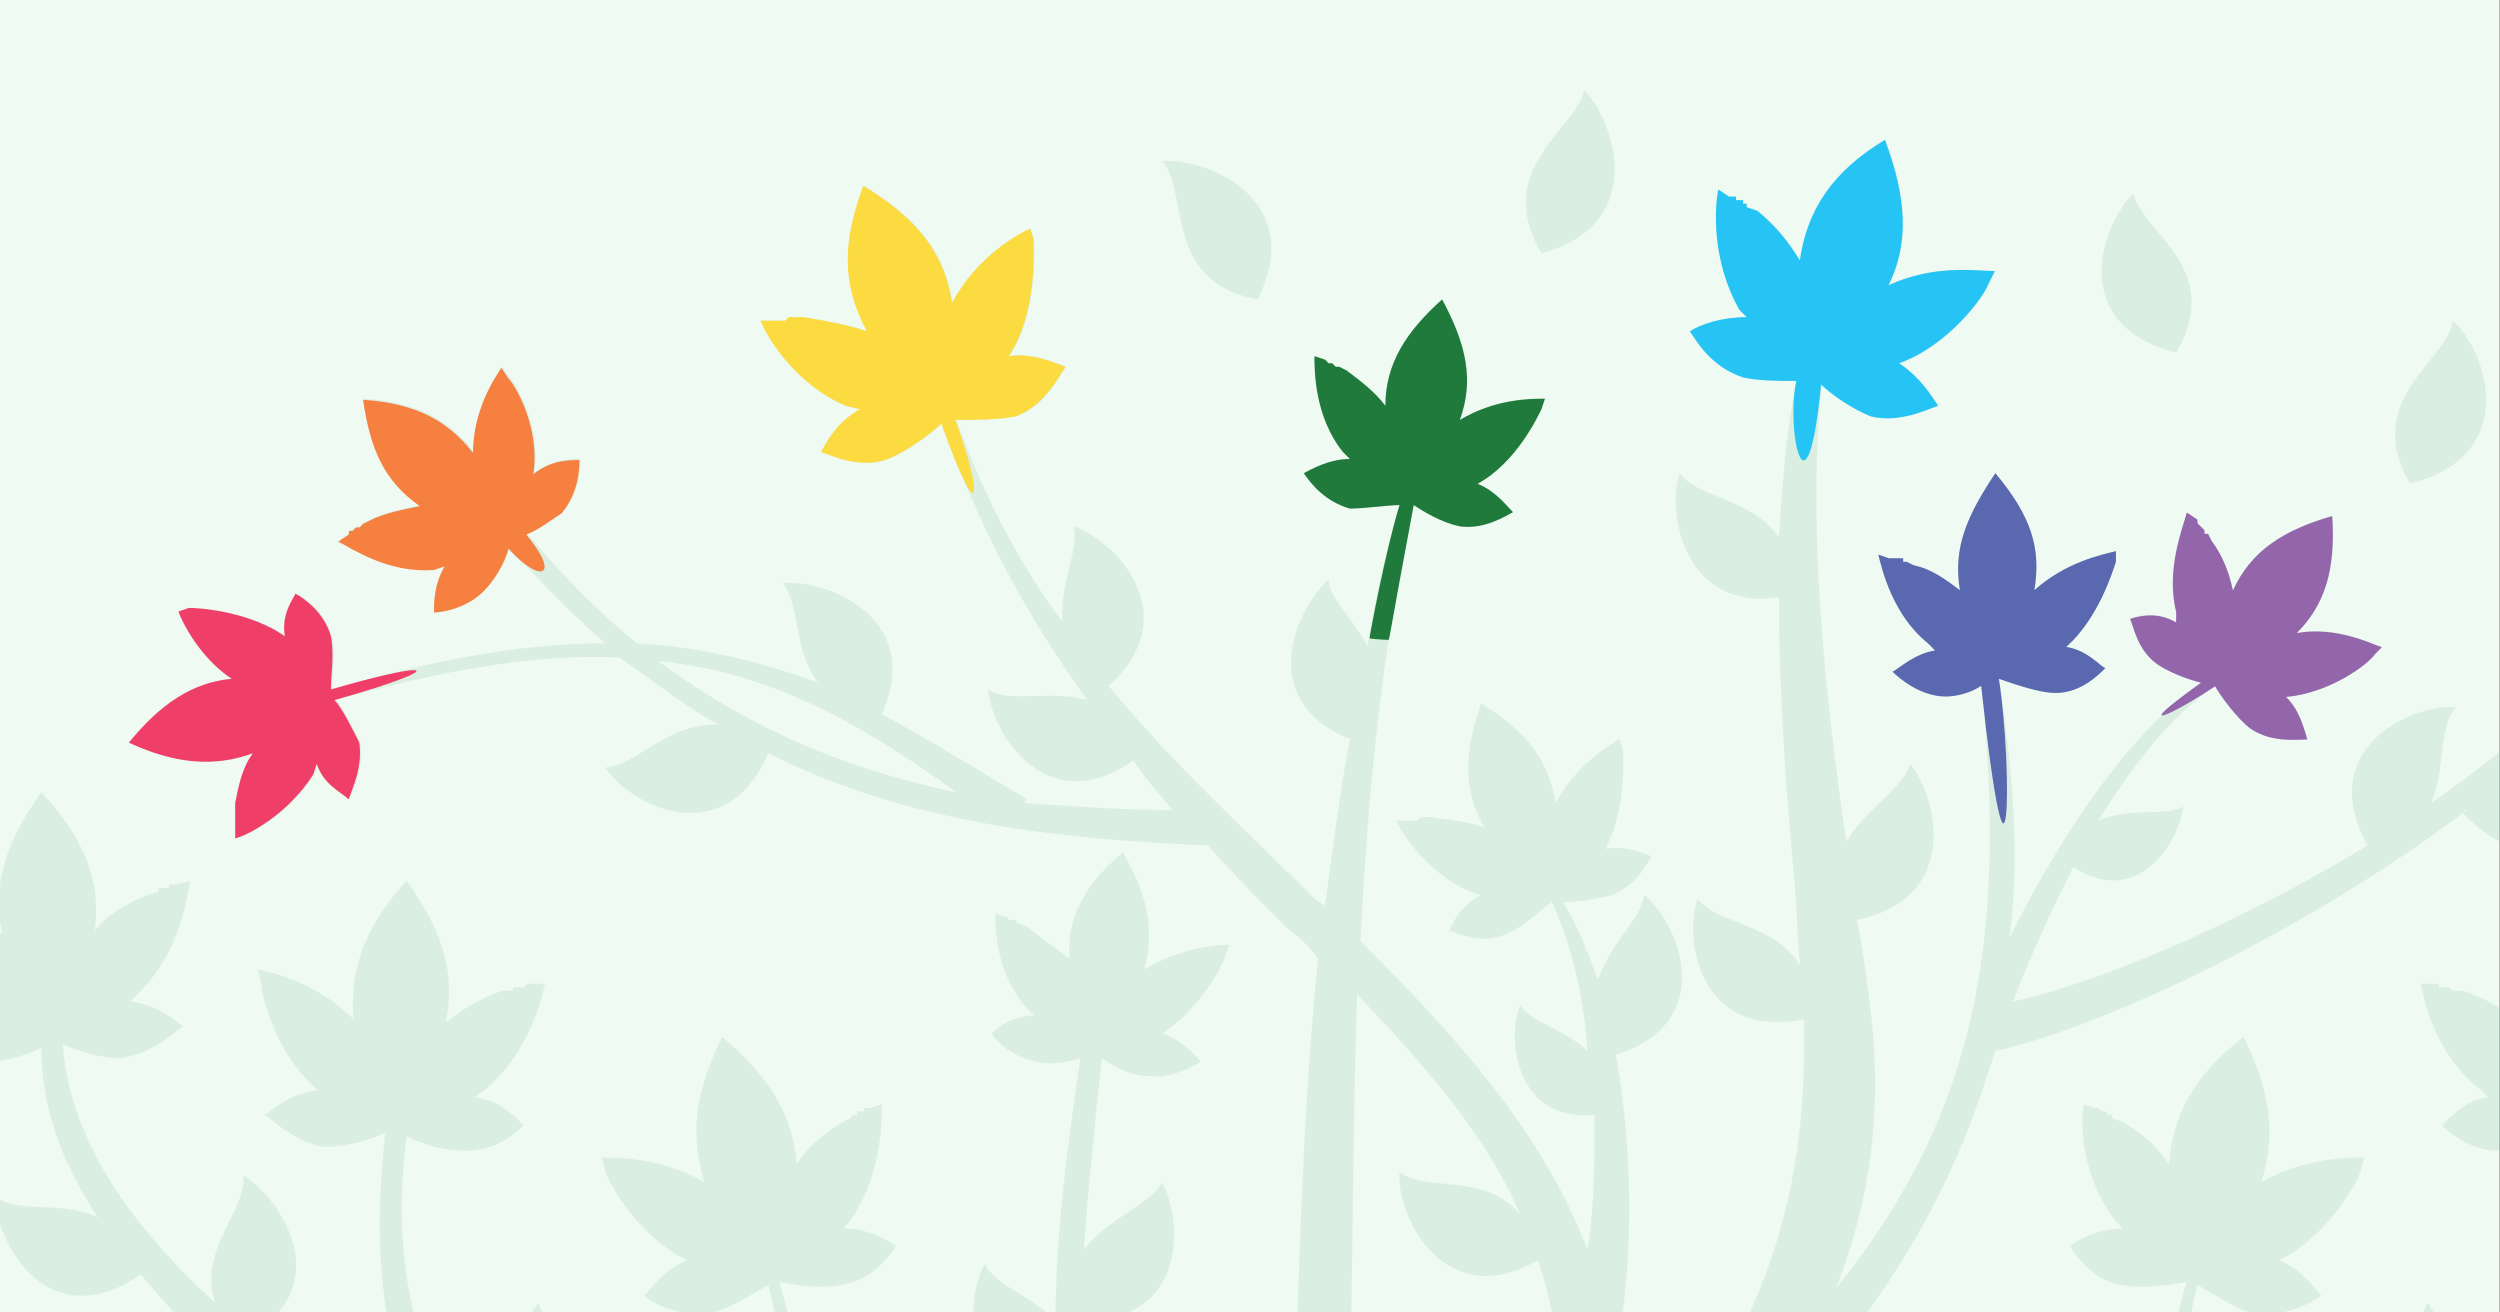 <svg viewBox="0 0 1667 875" xmlns="http://www.w3.org/2000/svg" xml:space="preserve" style="fill-rule:evenodd;clip-rule:evenodd;stroke-linejoin:round;stroke-miterlimit:2"><rect x="0" y="0" width="1667" height="875" fill="#333333" stroke="none"/><g transform="scale(4.167 3.938)"><path style="fill:#effaf3" d="M0 0h400v222.222H0z"/><clipPath id="a"><path d="M0 0h400v222.222H0z"/></clipPath><g clip-path="url(#a)"><path d="M2011.16 1373.58c-10.63-12.75-28.69-6.37-36.13-12.75-1.06 13.82 13.81 42.51 41.44 26.57 9.56 27.63 9.56 61.63-3.19 105.2-3.19-29.76-4.25-61.63-13.81-61.63-13.82 1.06-9.56 74.38-22.32 103.07-5.31 10.63-19.12 26.57-37.19 44.63 24.44-73.32 19.13-170.02 22.32-270.97 20.19 21.25 38.25 41.44 48.88 65.88Zm-258.22-165.76c31.88 3.18 58.44 17 89.26 39.31-30.82-6.37-60.57-18.06-89.26-39.31Zm179.58-108.39c-28.69-5.32-20.19-31.88-28.69-41.44 13.82-1.07 43.57 11.68 28.69 41.44Zm85.01-13.82c-14.87-25.5 10.63-37.19 12.76-48.88 9.56 9.57 19.12 40.38-12.76 48.88Zm260.35 69.07c-14.88-25.5 11.68-37.19 12.75-48.88 10.62 9.57 20.19 40.38-12.75 48.88Zm-70.14-39.31c14.88-25.51-10.62-36.13-12.75-47.82-9.56 9.56-20.19 39.32 12.75 47.82Zm315.6 260.34c26.57-11.69 11.69-36.13 18.07-46.76-13.82 2.13-40.38 21.26-18.07 46.76Zm-60.57 5.31c-4.25-28.69 23.38-29.75 29.76-40.38 5.31 12.75 3.18 45.7-29.76 40.38Zm-61.63-144.51c-5.31-28.69 22.32-30.82 27.63-41.45 6.37 11.69 6.37 43.57-27.63 41.45Zm-900.04 109.45c-7.44-28.69-34-18.07-43.57-25.51 0 13.82 13.82 42.51 43.57 25.51Zm39.32 23.37c-22.32-18.06-37.2 6.38-48.88 5.32 7.43 11.69 37.19 26.56 48.88-5.32Zm358.1 125.39c-12.75-7.43-27.63 0-36.13-4.25 2.13 12.75 20.19 39.32 45.69 19.13 7.44 9.56 14.88 19.13 24.44 28.69-6.37 30.82-15.94 58.44-34 82.89-19.13 22.31-37.19 44.63-46.76 64.82-4.25-14.88-8.5-29.76-13.81-43.57-5.31-14.88-10.63-28.69-17-41.44 28.69-14.88 12.75-42.51 1.06-48.89 0 7.44-9.56 18.07-10.63 29.76-8.5-15.94-18.06-31.88-28.69-45.69 0-2.13-1.06-3.19-2.12-4.25 3.19-10.63 6.37-22.32 9.56-34.01 28.69 7.44 36.13-22.31 32.94-35.07-5.31 6.38-21.25 6.38-29.75 15.94 4.25-30.81 3.19-61.63-4.25-85.01 4.25 1.07 12.75 2.13 18.06 1.07 9.57-1.07 14.88-8.5 17.01-11.69-3.19-2.13-8.5-5.32-15.94-5.32l2.12-2.12c9.57-13.81 9.57-29.75 9.57-35.07l-3.19 1.07h-2.13v1.06h-2.12v1.06h-1.07l-1.06 1.06-2.12 1.07c-5.32 3.18-10.63 7.43-13.82 12.75-1.06-14.88-8.5-26.57-22.31-38.26-8.5 17.01-9.57 29.76-5.32 43.57-12.75-7.44-26.56-7.44-30.81-7.44l1.06 4.25c1.06 3.19 9.56 19.13 24.44 26.57-7.44 3.19-10.63 8.5-12.75 10.62 2.12 2.13 10.63 6.38 19.13 5.32 6.37-1.07 13.81-6.38 18.06-8.5 5.31 19.12 4.25 48.88-1.06 76.51-4.25-9.57-13.82-17.01-13.82-24.44-10.62 8.5-22.31 38.25 7.44 47.81-2.12 9.57-5.31 18.07-8.5 25.51-3.19-3.19-6.37-7.44-10.62-10.63-5.32-4.25-10.63-9.56-15.94-13.81-20.19-18.07-36.13-35.07-47.82-53.14 28.69-1.06 27.63-31.87 21.25-42.5-4.25 9.56-25.5 12.75-26.56 31.88-11.69-23.38-17.01-48.88-12.76-81.82 4.25 2.12 10.63 4.25 15.94 4.25 9.57 1.06 17.01-5.32 19.13-7.44-2.12-2.13-6.37-7.44-14.88-8.5l3.19-2.13c12.75-10.62 17-26.56 18.07-31.88h-5.32l-1.06 1.07h-3.19v1.06h-3.18c-6.38 2.12-11.69 5.31-17.01 9.56 3.19-14.87-1.06-27.63-11.69-42.5-12.75 13.81-17 26.56-15.94 41.44-10.62-10.63-23.37-13.81-28.69-14.88l1.07 4.25c0 3.19 4.25 21.26 17 31.88-8.5 1.07-12.75 5.32-15.94 7.44 3.19 2.13 9.56 8.5 18.06 9.56 6.38 0 13.82-2.12 18.07-4.25-5.31 45.7 2.12 78.64 21.25 108.39-21.25-14.88-42.5-30.81-61.63-47.82 25.5-14.87 9.56-40.38-2.13-47.81 1.07 10.62-13.81 22.31-8.5 38.25-25.5-23.38-43.57-48.88-45.69-77.57 4.25 2.12 11.69 4.25 17 4.25 9.57-1.06 15.94-7.44 19.13-9.56-3.19-2.13-7.44-6.38-15.94-7.44l3.19-3.19c11.69-11.69 13.81-27.63 14.87-32.94l-4.25 1.06h-2.12v1.06h-3.19v1.07l-3.19 1.06c-5.31 2.12-11.69 5.31-15.94 10.62 2.13-14.87-3.18-27.62-15.94-41.44-10.62 14.88-14.87 27.63-11.68 42.51-11.69-9.57-24.44-11.69-29.76-11.69l1.06 3.19c0 4.25 6.38 21.25 20.19 30.81-8.5 1.07-12.75 6.38-14.87 8.5 2.12 2.13 9.56 8.5 19.12 7.44 5.32 0 11.69-2.12 15.94-4.25 0 18.07 6.38 35.07 17.01 51.01-10.63-5.32-24.44-1.07-30.82-6.38 0 13.82 15.94 42.51 43.57 23.38 14.87 18.06 34 35.07 54.19 51-12.75-3.18-25.5 6.38-34 4.26 4.25 12.75 28.69 34 48.88 7.43 38.25 30.82 78.63 60.57 100.95 92.45 4.25 5.31 8.5 11.69 11.69 18.07-44.63-52.07-93.51-74.39-138.14-81.83h-6.38c-9.56-2.12-19.13-2.12-27.63-2.12-17-2.13-37.19-5.31-58.44-11.69 21.25-19.13 2.12-41.44-10.63-46.76 3.19 10.63-12.75 28.7 1.06 44.64-19.12-5.32-39.31-13.82-58.44-24.45 3.19-3.18 9.56-7.43 11.69-12.75 5.31-7.44 4.25-17 3.19-20.19-3.19 1.07-9.57 2.13-14.88 8.5v-4.25c-3.19-15.94-14.88-27.62-19.13-30.81l-1.06 3.19v1.06h-1.06v3.19h-1.07v2.12l-1.06 3.19a57.938 57.938 0 0 0 0 19.13c-11.69-10.63-24.44-13.82-42.5-11.69 5.31 18.06 13.81 28.69 27.62 34-14.87 4.25-23.37 14.88-26.56 18.07l3.19 1.06c3.18 2.12 21.25 7.44 36.13 1.06-3.19 7.44-2.13 13.82-1.07 17 3.19-1.06 11.69-3.18 17.01-10.62 3.18-4.25 5.31-11.69 5.31-17 35.07 18.06 64.82 29.75 89.26 37.19-48.88 7.44-92.45 25.5-139.2 32.94 1.06-4.25 2.12-11.69 2.12-18.07-2.12-8.5-9.56-13.81-11.69-15.94-2.12 2.13-6.37 7.44-6.37 15.94l-2.13-2.12c-13.81-10.63-29.75-10.63-35.07-10.63l1.07 3.19v1.06h1.06v1.07l1.06 1.06v2.12h1.06l1.07 3.19c3.19 5.31 7.44 10.63 12.75 14.88-14.88 0-26.57 6.37-39.32 20.19 17 9.56 30.82 10.62 44.63 6.37-8.5 12.75-8.5 26.57-8.5 30.82l4.25-1.06c3.19-1.07 19.13-9.57 26.57-23.38 3.18 7.44 8.5 10.63 10.62 12.75 2.13-3.19 7.44-10.63 5.32-19.13-1.07-5.31-4.25-10.62-6.38-14.87 72.26-9.57 137.08-38.26 207.21-27.63 66.95 10.62 133.89 54.19 191.27 174.27 8.5 26.56 14.88 55.26 19.13 87.13 4.25 52.07 21.25 103.08 34.01 137.08 19.12 49.94 49.94 150.89 49.94 180.65 0 0-14.88 26.56-21.25 35.06 0 0-19.13-6.37-122.21-29.75-110.51-25.5-107.32 76.51-105.2 96.7 1.07 13.81-20.19 19.13-58.44 3.19-93.51-41.45-194.46-173.21-235.9-208.28 107.32 240.16 345.35 396.36 612.07 398.49 266.72-2.13 505.81-158.33 612.07-398.49-41.44 35.07-141.33 166.83-235.9 208.28-37.19 15.94-58.45 10.62-57.39-3.19 1.07-20.19 5.32-122.2-105.19-96.7-103.08 23.38-123.27 29.75-123.27 29.75-5.31-8.5-21.25-35.06-21.25-35.06 0-29.76 30.82-130.71 49.94-180.65 12.75-32.94 28.69-79.69 34.01-128.58 4.25-35.06 10.62-66.94 19.12-95.63 58.45-120.08 125.39-163.65 191.28-174.27 70.13-10.63 136.01 18.06 208.27 27.63-3.19 4.25-5.31 9.56-6.38 14.87-2.12 8.5 3.19 15.94 5.32 19.13 2.12-2.12 7.44-5.31 10.62-12.75 7.44 13.81 23.38 22.31 26.57 23.38l4.25 1.06c0-4.25 0-18.07-8.5-30.82 13.81 4.25 27.63 3.19 43.57-6.37-11.69-13.82-23.38-20.19-38.26-20.19 5.31-4.25 8.5-9.57 12.75-14.88l1.07-3.19 1.06-1.06v-1.06l1.06-1.06v-1.07l1.06-1.06 1.07-3.19c-5.32 0-22.32 0-35.07 10.63l-2.13 2.12c-1.06-8.5-4.25-13.81-6.37-15.94-2.13 2.13-9.57 7.44-11.69 15.94-1.06 6.38 1.06 13.82 2.12 18.07-46.75-7.44-90.32-25.5-139.2-32.94 24.44-7.44 54.19-19.13 88.2-37.19 1.06 5.31 3.19 12.75 6.37 17 5.32 7.44 13.82 9.56 17.01 10.62 0-3.18 2.12-9.56-1.07-17 14.88 6.38 32.95 1.06 36.13-1.06l3.19-1.06c-3.19-3.19-11.69-13.82-26.57-18.07 12.76-5.31 21.26-15.94 27.63-34-18.06-2.13-30.81 1.06-42.5 11.69 1.06-6.38 1.06-12.76-1.06-19.13v-4.25l-1.07-1.06v-2.13l-1.06-1.06v-1.06l-1.06-3.19c-4.25 3.19-15.94 14.87-19.13 30.81v4.25c-5.31-6.37-11.69-7.43-14.88-8.5-1.06 3.19-2.12 12.75 2.13 20.19 3.19 5.32 9.56 9.57 12.75 12.75-20.19 10.63-39.32 19.13-58.44 24.45 13.81-15.94-2.13-34.01 1.06-44.64-12.75 5.32-31.88 27.63-10.63 46.76-21.25 6.38-41.44 9.56-58.44 11.69-8.5 0-18.07 0-27.63 2.12h-6.38c-44.63 7.44-93.51 29.76-138.14 80.76 3.19-5.31 7.44-11.69 11.69-17 22.32-31.88 62.7-61.63 100.95-92.45 20.19 26.57 44.63 5.32 48.88-7.43-8.5 2.12-21.25-7.44-34-4.26 20.19-15.93 39.32-32.94 54.19-51 27.63 19.13 42.51-9.56 43.57-23.38-6.38 5.31-20.19 1.06-30.82 6.38 10.63-15.94 17.01-32.94 15.94-51.01 5.32 2.13 11.69 4.25 17.01 4.25 9.56 1.06 15.93-5.31 19.12-7.44-2.12-2.12-7.44-7.43-14.87-8.5 13.81-9.56 19.12-26.56 20.19-30.81l1.06-3.19c-5.32 0-18.07 2.12-29.76 11.69 2.13-14.88-1.06-27.63-12.75-42.51-11.69 13.82-17 26.57-14.87 41.44-5.32-5.31-10.63-8.5-15.94-10.62l-3.19-1.06-1.06-1.07h-2.13l-1.06-1.06h-1.06l-4.25-1.06c0 5.31 3.18 21.25 14.87 32.94l2.13 3.19c-7.44 1.06-11.69 5.31-14.88 7.44 3.19 2.12 8.5 8.5 18.07 9.56 6.37 0 13.81-2.13 18.06-4.25-2.12 28.69-20.19 54.19-45.69 77.57 5.31-15.94-9.57-27.63-9.57-38.25-10.62 7.43-26.56 32.94-1.06 47.81-19.13 17.01-40.38 32.94-62.69 47.82 20.19-29.75 27.62-62.69 22.31-108.39 4.25 2.13 11.69 4.25 17 4.25 9.57-1.06 15.94-7.43 18.07-9.56-2.13-2.12-7.44-6.37-14.88-7.44 12.75-10.62 17-28.69 17-31.88l1.07-4.25c-5.32 1.07-18.07 4.25-28.69 14.88 1.06-14.88-3.19-27.63-15.94-41.44-10.63 14.87-14.88 27.63-11.69 42.5-5.32-4.25-10.63-7.44-17.01-9.56h-3.18l-1.07-1.06h-3.18v-1.07h-5.32c1.07 5.32 4.25 21.26 18.07 31.88l2.12 2.13c-7.44 1.06-11.69 6.37-13.81 8.5 2.12 2.12 9.56 8.5 19.13 7.44 5.31 0 11.68-2.13 15.94-4.25 4.25 32.94-1.07 58.44-12.76 81.82-1.06-19.13-22.31-22.32-26.56-31.88-6.38 10.63-7.44 41.44 21.25 42.5-11.69 18.07-27.63 35.07-47.82 53.14-5.31 4.25-11.69 9.56-15.94 13.81-4.25 3.19-7.43 7.44-10.62 10.63-3.19-7.44-6.38-15.94-9.57-25.51 30.82-9.56 19.13-39.31 8.51-47.81 0 7.43-9.57 14.87-13.82 24.44-5.31-27.63-6.37-57.39-1.06-76.51 4.25 2.12 11.69 7.43 17 8.5 9.56 1.06 17-3.19 20.19-5.32-2.13-2.12-5.31-7.43-12.75-10.62 14.88-7.44 23.38-23.38 24.44-26.57l1.06-4.25c-4.25 0-18.06 0-30.81 7.44 4.25-13.81 3.18-26.56-5.32-43.57-14.87 11.69-21.25 23.38-22.31 38.26-3.19-5.32-8.5-9.57-13.82-12.75l-3.18-1.07v-1.06h-1.07l-1.06-1.06h-1.06l-1.06-1.06h-1.07l-3.19-1.07c-1.06 5.32-1.06 21.26 9.57 35.07l2.12 2.12c-7.43 0-12.75 3.19-15.94 5.32 2.13 3.19 7.44 10.62 15.94 11.69 6.38 1.06 14.88 0 19.13-1.07-7.44 23.38-8.5 54.2-4.25 85.01-9.56-9.56-24.44-9.56-29.75-15.94-3.19 12.76 4.25 42.51 32.94 35.07 2.12 11.69 6.37 23.38 9.56 34.01-1.06 1.06-2.12 2.12-3.19 4.25-21.25 29.75-40.38 65.88-54.19 106.26-5.31 13.81-9.56 28.69-13.81 44.63-9.57-20.19-27.63-42.51-46.76-64.82 10.63-19.13 19.13-41.44 24.44-63.76 32.94 2.13 32.94-29.75 25.5-42.5-3.18 7.43-14.87 10.62-21.25 19.12 2.13-13.81 2.13-26.56 0-38.25 4.25 1.06 9.56 3.19 13.82 3.19 8.5 0 13.81-5.32 15.93-7.44-2.12-2.13-6.37-5.31-12.75-6.38 10.63-8.5 15.94-23.38 15.94-26.56v-3.19c-3.19 1.06-14.87 3.19-24.44 11.69 2.13-12.75-1.06-23.38-10.62-35.07-9.57 11.69-13.82 22.32-11.69 35.07-4.25-4.25-8.5-6.38-13.82-8.5l-2.12-1.07h-2.13v-1.06h-3.19l-3.18-1.06c1.06 4.25 3.18 18.06 13.81 27.63l2.13 2.12c-6.38 1.07-10.63 4.25-12.76 6.38 2.13 2.12 7.44 7.44 15.94 7.44 5.32 0 12.76-3.19 15.94-4.25 2.13 17-3.18 40.38-10.62 62.69-2.13-13.81-17-21.25-19.13-29.75-9.56 9.56-15.94 39.31 13.81 45.69-6.37 14.88-12.75 27.63-19.12 38.25-30.82-32.94-61.63-62.69-69.07-78.63 4.25-12.75 8.5-25.5 11.69-37.19 19.12-18.07 34-36.13 46.75-54.2 36.13-36.12 57.38-72.25 69.07-108.38 1.06-3.19 2.13-6.38 3.19-9.57 32.94-7.43 93.51-36.13 141.33-72.25-1.07 0-1.07 1.06-1.07 1.06 23.38 24.44 44.64 1.06 47.82-12.75-7.44 3.18-19.12-4.25-30.81-1.07 13.81-11.69 26.56-24.44 36.13-37.19 3.18 2.13 7.43 7.44 11.68 8.5 6.38 3.19 12.76 1.07 15.94 0-1.06-2.12-3.18-6.37-8.5-10.62 12.76-2.13 22.32-12.75 23.38-15.94l2.13-2.13c-3.19-1.06-13.82-4.25-25.51 0 6.38-9.56 7.44-20.19 4.25-35.06-12.75 7.43-20.19 14.87-23.37 25.5-2.13-4.25-5.32-8.5-8.5-11.69l-2.13-2.13-1.06-1.06-1.07-1.06h-1.06v-1.06l-3.19-1.07c-1.06 3.19-4.25 15.94 1.07 27.63l2.12 3.19c-6.37-2.12-11.69 0-13.81 1.06 1.06 2.13 4.25 8.5 10.62 11.69 3.19 2.13 8.51 2.13 12.76 2.13-17.01 18.06-37.2 35.06-58.45 49.94 4.25-10.63 2.13-23.38 7.44-28.69-13.81-1.06-42.51 12.75-26.57 41.44-40.38 24.44-81.82 41.44-106.26 46.76 5.31-13.82 11.69-27.63 18.07-40.38 19.12 12.75 31.88-7.44 32.94-18.07-5.32 3.19-15.94 0-25.5 4.25 10.62-17 22.31-31.88 35.06-40.38 1.06 2.13 6.38 9.57 10.63 12.75 6.37 4.26 13.81 3.19 17 3.19-1.06-3.19-2.13-8.5-6.38-12.75 12.76-1.06 24.44-9.56 26.57-12.75l2.13-2.13c-3.19-1.06-13.82-6.37-25.51-4.25 8.5-8.5 11.69-19.12 10.63-35.06-14.88 4.25-24.44 10.62-29.76 22.31-1.06-5.31-3.18-10.62-6.37-14.87l-1.06-2.13h-1.07v-1.06l-1.06-1.06-1.06-1.07v-1.06l-3.19-2.12c-1.06 4.25-6.38 17-3.19 29.75v3.19c-5.31-3.19-10.62-2.13-13.81-1.07 1.06 2.13 2.12 9.57 8.5 13.82 3.19 2.12 8.5 4.25 12.75 5.31-22.31 15.94-42.5 46.76-57.38 76.51 3.19-24.44 1.06-49.94-3.19-77.57 3.19 1.06 11.69 4.25 17 4.25 7.44 0 12.76-5.31 14.88-7.44-2.12-1.06-5.31-5.31-11.69-6.38 9.57-8.5 13.82-22.31 14.88-25.5v-3.19c-4.25 1.07-14.88 3.19-24.44 11.69 2.12-12.75-1.07-22.31-11.69-35.06-8.5 12.75-12.75 22.31-10.63 35.06-4.25-3.18-8.5-6.37-13.81-7.44l-2.13-1.06h-1.06V1177h-4.25l-3.19-1.06c1.06 4.25 4.25 18.06 14.88 26.56l2.12 2.13c-6.37 1.06-10.62 5.31-12.75 6.37 2.13 2.13 8.5 7.44 15.94 7.44 3.19 0 7.44-1.06 10.63-3.19 8.5 78.64-3.19 130.71-43.57 180.65 10.63-26.57 13.81-54.19 10.63-81.82-1.07-8.5-2.13-18.07-4.25-28.69 30.81-6.38 24.44-36.13 15.94-46.76-2.13 7.44-13.82 13.82-19.13 23.38-6.38-43.57-11.69-93.51-7.44-137.08 3.19 3.19 9.56 7.44 14.88 9.56 8.5 2.13 17-2.12 20.19-3.18-2.13-3.19-5.32-8.5-11.69-12.75 14.87-5.32 25.5-20.19 26.56-23.38l2.13-4.25c-5.31 0-18.07-2.13-31.88 4.25 6.38-12.75 5.31-26.57-1.06-43.57-15.94 9.56-23.38 21.25-25.51 36.13-3.18-5.31-7.43-10.63-12.75-14.88l-3.18-1.06v-1.06h-1.07v-1.07h-2.12v-1.06h-2.13l-3.19-2.12c-1.06 5.31-2.12 21.25 6.38 36.13l2.13 2.12c-7.44 0-13.82 2.13-17.01 4.25 2.13 3.19 6.38 10.63 15.94 13.82 4.25 1.06 11.69 1.06 15.94 1.06-3.19 14.87-4.25 30.81-5.31 46.75-8.5-11.69-24.44-11.69-29.75-19.12-4.26 12.75 2.12 41.44 29.75 37.19 0 28.69 2.12 57.38 4.25 80.76 1.06 9.56 1.06 20.19 2.12 29.75-7.43-12.75-25.5-12.75-30.81-20.19-4.25 12.75 1.06 42.51 31.88 36.13 1.06 46.76-7.44 91.39-55.26 147.7 2.13-17 1.06-32.94-1.06-46.75 5.31-27.63 5.31-60.57 0-90.32 30.81-9.57 19.13-39.32 8.5-47.82-1.06 7.44-10.63 14.88-13.81 25.5-3.19-8.5-6.38-17-10.63-23.38 4.25 0 10.63-1.06 14.88-2.12 7.43-3.19 10.62-9.57 11.68-11.69-3.18-1.06-7.43-3.19-13.81-2.13 6.38-11.68 5.31-26.56 5.31-29.75l-1.06-3.19c-3.19 2.13-12.75 7.44-19.13 19.13-2.12-12.75-8.5-21.25-22.31-29.75-5.31 14.87-5.31 26.56 1.06 37.19-5.31-2.13-10.62-2.13-15.94-3.19h-3.19l-1.06 1.06h-6.37c2.12 4.25 9.56 15.94 22.31 21.26l3.19 1.06c-6.38 3.19-8.5 8.5-9.56 10.62 3.18 1.07 9.56 4.26 17 1.07 5.31-2.13 10.62-7.44 13.81-9.57 5.31 11.69 9.57 27.63 10.63 44.63-6.38-6.37-17-8.5-20.19-13.81-4.25 10.63-1.07 35.07 22.31 32.94 0 13.82 0 27.63-2.12 40.38-13.82-36.13-40.38-64.82-68.01-92.45 2.12-43.57 6.38-88.2 15.94-130.7 3.19 2.13 8.5 5.31 13.81 6.38 7.44 1.06 13.82-3.19 15.94-4.25-2.12-2.13-5.31-6.38-10.62-8.51 11.68-6.37 18.06-20.19 19.12-22.31l1.07-3.19c-4.25 0-14.88 0-25.51 6.38 4.25-11.69 2.13-22.32-5.31-36.13-10.63 9.56-17 19.13-17 31.88-3.19-4.25-7.44-7.44-11.69-10.63l-2.13-1.06h-1.06l-1.06-1.06h-1.06l-1.07-1.07-3.18-1.06c0 4.25 0 18.06 8.5 28.69l2.12 2.13c-6.37 0-11.69 3.18-13.81 4.25 2.12 3.18 6.37 8.5 13.81 10.62 4.25 0 11.69-1.06 14.88-1.06-4.25 13.81-7.44 28.69-9.57 42.5-4.25-8.5-11.68-14.87-11.68-20.18-9.57 8.5-22.32 36.12 6.37 47.81-3.19 17-5.31 34.01-7.44 49.95l-3.18-2.13c-20.19-20.19-42.51-40.38-61.64-63.76 23.38-21.25 2.13-43.56-10.62-47.81 2.12 6.37-4.25 17-3.19 28.69-12.75-17.01-23.38-37.2-31.88-60.57 5.31 0 12.75 0 18.07-1.07 8.5-3.18 12.75-11.68 14.87-14.87-3.19-1.06-9.56-4.25-17-3.19 8.5-12.75 7.44-30.82 7.44-35.07l-1.06-3.18c-4.25 2.12-15.94 8.5-23.38 22.31-2.13-14.88-10.63-25.5-26.57-35.07-6.37 17.01-6.37 29.76 1.07 43.57-6.38-2.12-12.76-3.19-19.13-4.25h-4.25l-1.07 1.06h-7.43c2.12 5.32 10.62 19.13 25.5 25.51l4.25 1.06c-7.44 4.25-9.56 9.56-11.69 12.75 3.19 1.06 11.69 5.31 20.19 2.13 5.31-2.13 12.75-7.44 15.94-10.63 11.69 32.94 26.57 59.51 43.57 82.88-11.69-3.18-23.38 1.07-29.76-3.18 1.07 13.81 18.07 39.31 43.57 21.25 3.19 5.31 7.44 9.56 11.69 14.88-14.88 0-29.75-1.07-44.63-2.13l1.06-1.06c-15.94-9.57-29.75-18.07-43.56-25.51 12.75-28.69-15.94-40.37-29.76-39.31 5.32 6.37 3.19 20.19 10.63 29.75-18.07-6.37-35.07-10.63-54.2-11.69-10.62-8.5-22.31-20.19-32.94-32.94 3.19-1.06 7.44-4.25 10.63-6.37 5.31-6.38 5.31-13.82 5.31-15.94-3.18 0-8.5 0-13.81 4.25 2.12-13.82-5.31-26.57-7.44-28.69l-2.12-3.19c-2.13 3.19-8.51 12.75-8.51 25.5-7.43-9.56-17-14.88-32.94-15.94 2.13 14.88 6.38 24.44 17 31.88-5.31 1.06-10.62 2.13-14.87 4.25l-2.13 1.06-1.06 1.07h-1.06l-1.07 1.06h-1.06v1.06l-3.19 2.13c4.25 2.12 14.88 9.56 28.7 8.5l3.18-1.07c-3.18 5.32-3.18 10.63-3.18 13.82 2.12 0 9.56-1.06 14.87-6.38 3.19-3.18 6.38-8.5 7.44-12.75 9.56 10.63 19.13 20.19 28.69 28.69-23.38 0-48.88 4.25-81.82 13.82 0-4.25 1.06-10.63 0-15.94-2.13-7.44-8.5-11.69-10.63-12.75-1.06 2.12-4.25 6.37-3.18 12.75-10.63-7.44-25.51-8.5-28.7-8.5l-3.18 1.06c1.06 3.19 6.37 13.81 15.94 20.19-11.69 1.06-21.26 7.44-30.82 19.13 13.81 6.37 25.5 7.43 37.19 3.18-3.19 4.25-4.25 9.57-5.31 14.88v10.63c4.25-1.07 15.94-7.44 23.38-19.13l1.06-3.19c2.12 6.38 7.44 8.5 9.56 10.63 1.06-3.19 4.25-9.57 3.19-17-2.13-4.26-5.31-10.63-7.44-12.76 34.01-9.56 61.63-13.81 85.01-12.75 10.63 7.44 20.19 14.88 29.75 20.19-14.87-1.06-25.5 12.75-34 12.75 7.44 11.69 36.13 25.51 48.88-4.25 40.38 20.19 82.89 25.51 131.77 27.63 7.43 8.5 15.94 17 24.44 25.5 3.18 2.13 6.37 5.32 8.5 8.51-8.5 86.07-4.25 160.45-14.88 225.27-38.25-39.32-53.13-72.26-55.25-116.89 30.81 0 29.75-29.75 23.37-41.44-3.18 6.38-15.94 10.63-23.37 20.19 1.06-17 3.18-36.13 5.31-57.38 3.19 2.12 8.5 5.31 13.81 5.31 7.44 1.06 13.82-3.19 15.94-4.25-2.12-2.12-5.31-6.37-11.69-8.5 11.69-7.44 18.07-20.19 19.13-23.38l1.06-3.18c-4.25 0-14.87 1.06-25.5 7.43 3.19-11.69 1.06-22.31-6.38-35.06-11.68 9.56-17 20.19-15.94 31.88l-12.75-9.57-2.12-1.06h-1.06v-1.06h-2.13l-1.06-1.07h-1.07l-2.12-1.06c0 4.25 0 18.07 9.56 28.69l2.13 2.13c-6.38 0-10.63 3.19-12.75 5.31 1.06 2.13 6.37 7.44 13.81 8.5 4.25 1.06 9.56 0 12.75-1.06-4.25 28.69-7.44 54.19-7.44 78.63-7.43-7.44-18.06-10.62-21.25-17-6.37 11.69-6.37 42.51 23.38 42.51 3.19 21.25 10.63 42.5 24.44 63.75Zm100.95 48.88c0 5.32-5.31 12.76-15.94 26.57-11.69 12.75-72.26 115.83-83.95 136.02 0 27.62 7.44 69.07 9.57 85 11.68 21.26 23.37 37.2 27.62 44.64 21.26 0 37.2 4.25 37.2-36.13-7.44-12.76-30.82-38.26-31.88-60.57 0-13.82-2.13-38.26 5.31-57.39 15.94-40.37 91.39-40.37 106.26 3.19 6.38 19.13 4.25 41.45 3.19 54.2-1.06 22.31-23.38 47.81-30.82 60.57 0 40.38 14.88 36.13 36.13 36.13 4.25-7.44 17.01-23.38 27.63-44.64 2.13-15.93 10.63-57.38 10.63-85-11.69-20.19-73.32-123.27-83.95-136.02-11.69-13.81-17-21.25-17-26.57Z" style="fill:#207a3c;fill-opacity:.09" transform="matrix(.534 0 0 .565 -830.71 -570.48)"/><path d="M1971.58 1201.4c.49.38.08.1 7.7-40.34 3.19 2.13 8.5 5.31 13.81 6.38 7.44 1.06 13.82-3.19 15.94-4.25-2.12-2.13-5.31-6.38-10.62-8.51 11.68-6.37 18.06-20.19 19.12-22.31l1.07-3.19c-4.25 0-14.88 0-25.51 6.38 4.25-11.69 2.13-22.32-5.31-36.13-10.63 9.56-17 19.13-17 31.88-3.19-4.25-7.44-7.44-11.69-10.63l-2.13-1.06h-1.06l-1.06-1.06h-1.06l-1.07-1.07-3.18-1.06c0 4.25 0 18.06 8.5 28.69l2.12 2.13c-6.37 0-11.69 3.18-13.81 4.25 2.12 3.18 6.37 8.5 13.81 10.62 4.25 0 11.69-1.06 14.88-1.06-4.25 13.81-9.11 39.88-8.99 39.95.24.15 5.98.57 5.54.39Z" style="fill:#207a3c" transform="matrix(.534 0 0 .565 -830.71 -570.48)"/><path d="M2149.3 1215.25c8.5 78.64 9.56 25.51 5.31-2.12 3.19 1.06 11.69 4.25 17 4.25 7.44 0 12.76-5.31 14.88-7.44-2.12-1.06-5.31-5.31-11.69-6.38 9.57-8.5 13.82-22.31 14.88-25.5v-3.19c-4.25 1.07-14.88 3.19-24.44 11.69 2.12-12.75-1.07-22.31-11.69-35.06-8.5 12.75-12.75 22.31-10.63 35.06-4.25-3.18-8.5-6.37-13.81-7.44l-2.13-1.06h-1.06V1177h-4.25l-3.19-1.06c1.06 4.25 4.25 18.06 14.88 26.56l2.12 2.13c-6.37 1.06-10.62 5.31-12.75 6.37 2.13 2.13 8.5 7.44 15.94 7.44 3.19 0 7.44-1.06 10.63-3.19Z" style="fill:#5a68b0" transform="matrix(.534 0 0 .565 -830.698 -570.48)"/><path d="M2215.18 1214.19c-22.31 15.94-8.5 9.56 4.25 1.06 1.06 2.13 6.38 9.57 10.63 12.75 6.37 4.26 13.81 3.19 17 3.19-1.06-3.19-2.13-8.5-6.38-12.75 12.76-1.06 24.44-9.56 26.57-12.75l2.13-2.13c-3.19-1.06-13.82-6.37-25.51-4.25 8.5-8.5 11.69-19.12 10.63-35.06-14.88 4.25-24.44 10.62-29.76 22.31-1.06-5.31-3.18-10.62-6.37-14.87l-1.06-2.13h-1.07v-1.06l-1.06-1.06-1.06-1.07v-1.06l-3.19-2.12c-1.06 4.25-6.38 17-3.19 29.75v3.19c-5.31-3.19-10.62-2.13-13.81-1.07 1.06 2.13 2.12 9.57 8.5 13.82 3.19 2.12 8.5 4.25 12.75 5.31Z" style="fill:#9365ab" transform="matrix(.534 0 0 .565 -830.704 -570.411)"/><path d="M2094.04 1123.87c-3.19 14.87 3.19 44.63 7.44 1.06 3.19 3.19 9.56 7.44 14.88 9.56 8.5 2.13 17-2.12 20.19-3.18-2.13-3.19-5.32-8.5-11.69-12.75 14.87-5.32 25.5-20.19 26.56-23.38l2.13-4.25c-5.31 0-18.07-2.13-31.88 4.25 6.38-12.75 5.31-26.57-1.06-43.57-15.94 9.56-23.38 21.25-25.51 36.13-3.18-5.31-7.43-10.63-12.75-14.88l-3.18-1.06v-1.06h-1.07v-1.07h-2.12v-1.06h-2.13l-3.19-2.12c-1.06 5.31-2.12 21.25 6.38 36.13l2.13 2.12c-7.44 0-13.82 2.13-17.01 4.25 2.13 3.19 6.38 10.63 15.94 13.82 4.25 1.06 11.69 1.06 15.94 1.06Z" style="fill:#26c4f4" transform="matrix(.534 0 0 .565 -830.78 -570.48)"/><path d="M1837.95 1136.62c11.69 32.94 12.75 22.31 4.25-1.06 5.31 0 12.75 0 18.07-1.07 8.5-3.18 12.75-11.68 14.87-14.87-3.19-1.06-9.56-4.25-17-3.19 8.5-12.75 7.44-30.82 7.44-35.07l-1.06-3.18c-4.25 2.12-15.94 8.5-23.38 22.31-2.13-14.88-10.63-25.5-26.57-35.07-6.37 17.01-6.37 29.76 1.07 43.57-6.38-2.12-12.76-3.19-19.13-4.25h-4.25l-1.07 1.06h-7.43c2.12 5.32 10.62 19.13 25.5 25.51l4.25 1.06c-7.44 4.25-9.56 9.56-11.69 12.75 3.19 1.06 11.69 5.31 20.19 2.13 5.31-2.13 12.75-7.44 15.94-10.63Z" style="fill:#fbdb3f" transform="matrix(.534 0 0 .565 -830.843 -570.486)"/><path d="M1708.31 1173.81c9.56 10.63 15.94 8.5 5.31-4.25 3.19-1.06 7.44-4.25 10.63-6.37 5.31-6.38 5.31-13.82 5.31-15.94-3.18 0-8.5 0-13.81 4.25 2.12-13.82-5.31-26.57-7.44-28.69l-2.12-3.19c-2.13 3.19-8.51 12.75-8.51 25.5-7.43-9.56-17-14.88-32.94-15.94 2.13 14.88 6.38 24.44 17 31.88-5.31 1.06-10.62 2.13-14.87 4.25l-2.13 1.06-1.06 1.07h-1.06l-1.07 1.06h-1.06v1.06l-3.19 2.13c4.25 2.12 14.88 9.56 28.7 8.5l3.18-1.07c-3.18 5.32-3.18 10.63-3.18 13.82 2.12 0 9.56-1.06 14.87-6.38 3.19-3.18 6.38-8.5 7.44-12.75Z" style="fill:#f58040" transform="matrix(.534 0 0 .565 -830.872 -570.295)"/><path d="M1656.24 1219.5c9.48-2.66 16.15-4.83 20.13-6.37 10.3-3.98 2.57-3.71-21.19 3.19 0-4.25 1.06-10.63 0-15.94-2.13-7.44-8.5-11.69-10.63-12.75-1.06 2.12-4.25 6.37-3.18 12.75-10.63-7.44-25.51-8.5-28.7-8.5l-3.18 1.06c1.06 3.19 6.37 13.81 15.94 20.19-11.69 1.06-21.26 7.44-30.82 19.13 13.81 6.37 25.5 7.43 37.19 3.18-3.19 4.25-4.25 9.57-5.31 14.88v10.63c4.25-1.07 15.94-7.44 23.38-19.13l1.06-3.19c2.12 6.38 7.44 8.5 9.56 10.63 1.06-3.19 4.25-9.57 3.19-17-2.13-4.26-5.31-10.63-7.44-12.76Z" style="fill:#ef3f69" transform="matrix(.534 0 0 .565 -830.913 -570.48)"/></g></g></svg>